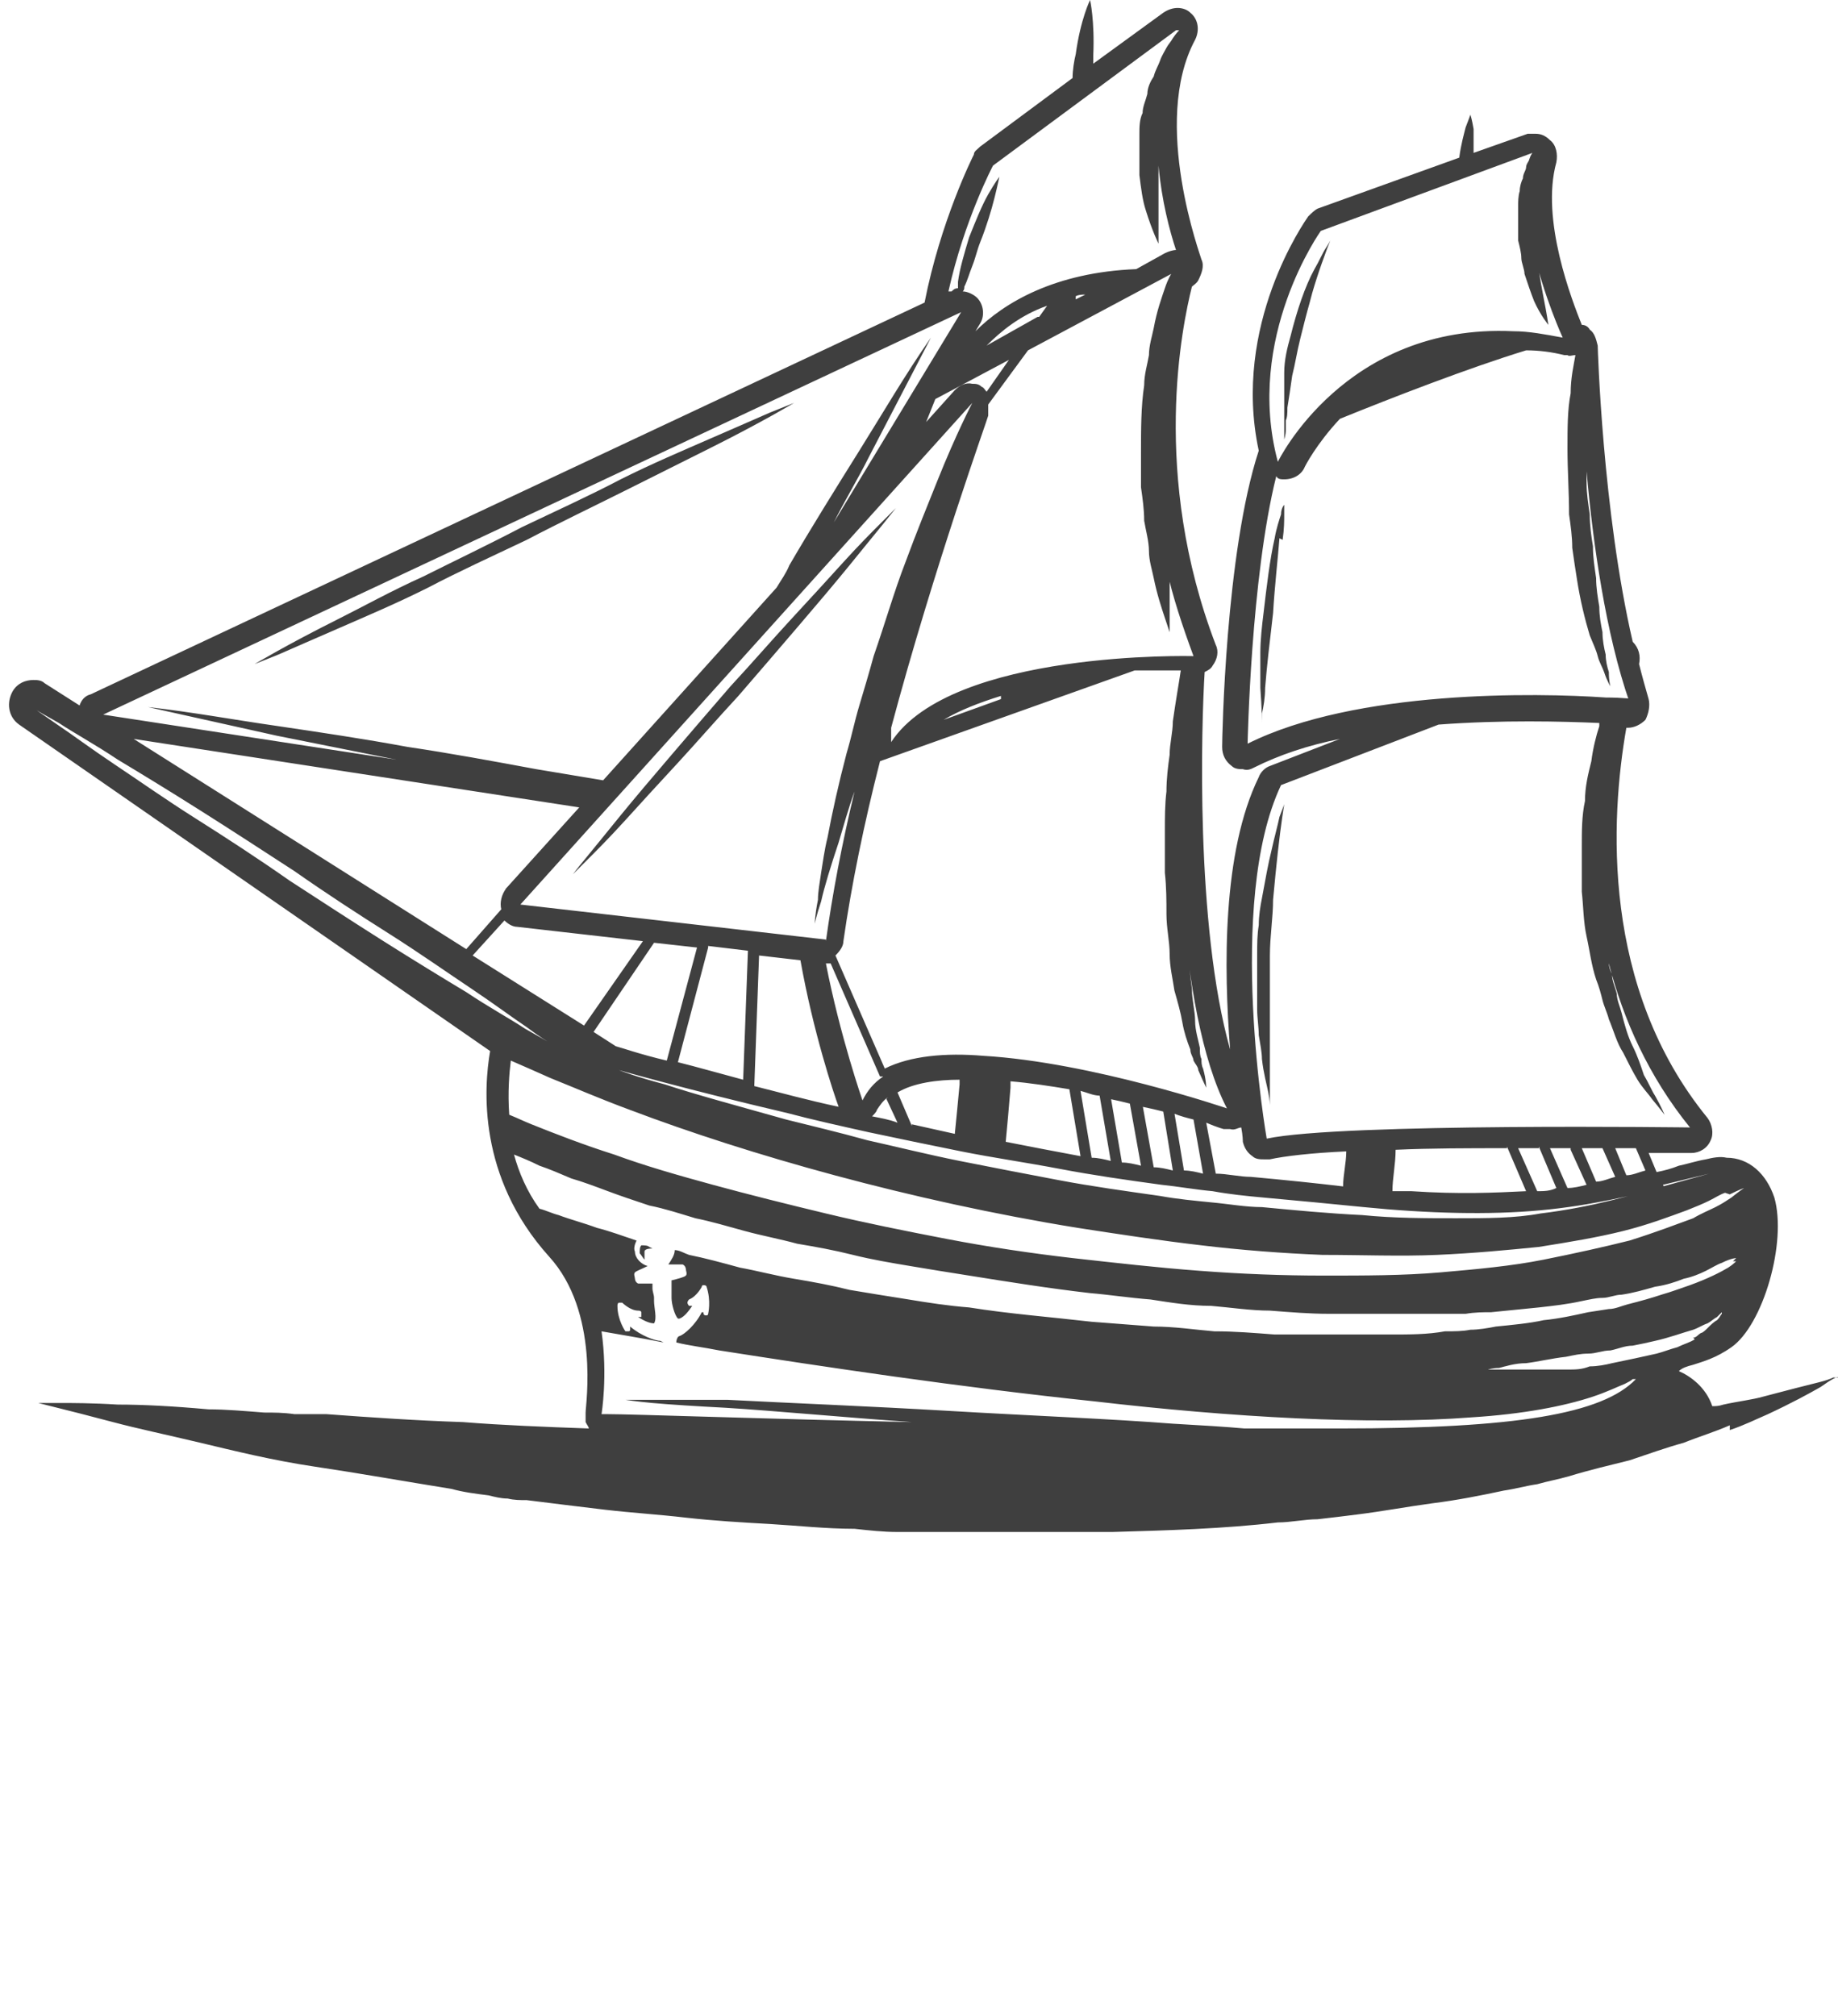 <svg width="795" height="872" viewBox="0 0 795 872" fill="none" xmlns="http://www.w3.org/2000/svg">
<g clip-path="url(#clip0_37_2654)">
<path d="M287.717 541.384C287.717 542.073 287.717 543.45 287.717 544.139C287.717 543.45 287.717 542.073 287.717 541.384C287.717 541.384 288.405 541.384 289.094 541.384H287.717Z" fill="#3F3F3F"/>
<path d="M282.211 540.007C279.458 540.007 278.769 540.695 278.769 541.384C278.769 542.762 278.769 543.45 278.769 544.828C278.081 544.139 277.393 542.762 276.704 542.073C276.704 540.695 276.704 539.318 277.393 538.629C278.769 538.629 280.146 538.629 280.834 539.318L282.211 540.007Z" fill="#3F3F3F"/>
<path d="M307.677 193.549C296.664 199.059 284.274 205.258 270.508 212.146C256.742 219.034 242.287 225.921 227.832 233.498C213.378 240.386 198.235 247.274 185.157 254.162C171.391 261.049 158.313 266.56 147.3 271.381C136.287 276.203 126.651 280.335 120.456 283.091L110.131 287.223C110.131 287.223 113.573 285.157 119.768 281.713C125.962 278.269 134.91 273.448 145.923 267.937C156.936 262.427 169.326 255.539 183.092 249.34C196.858 242.452 211.313 235.564 225.767 227.988C240.222 221.1 255.365 214.212 268.443 207.324C282.209 200.436 295.287 194.926 306.3 190.105C317.313 185.283 326.949 181.151 333.144 178.395L343.469 174.263C343.469 174.263 340.027 176.329 333.832 179.773C327.638 183.217 318.69 188.038 307.677 193.549Z" fill="#3F3F3F"/>
<path d="M253.295 371.254C256.736 367.121 262.243 360.233 268.438 352.657C274.632 345.08 282.204 336.126 290.464 326.483C298.723 316.84 306.983 307.197 315.931 296.865C324.879 287.222 333.827 276.891 342.087 267.937C350.347 258.982 358.607 250.028 364.801 243.14C371.684 235.564 377.191 230.053 381.321 225.921C385.451 221.788 387.516 219.722 387.516 219.722L382.009 226.61C378.568 230.742 373.061 237.63 366.866 245.207C360.671 252.783 353.1 261.737 344.84 271.38C336.581 281.023 328.321 290.666 319.373 300.998C310.425 310.641 301.477 320.973 293.217 329.927C284.957 338.881 276.697 347.835 270.503 354.723C263.62 362.3 258.113 367.81 253.983 371.943C249.853 376.076 247.788 378.142 247.788 378.142C247.788 378.142 249.853 375.387 253.295 371.254Z" fill="#3F3F3F"/>
<path d="M550.651 389.163C550.651 396.74 549.274 405.005 549.274 413.27C549.274 417.403 549.274 421.536 549.274 425.668C549.274 429.801 549.274 433.934 549.274 437.378C549.274 441.511 549.274 444.954 549.274 448.398C549.274 451.842 549.274 455.286 549.274 458.041C549.274 460.796 549.274 464.24 549.274 466.307C549.274 469.062 549.274 471.128 549.274 472.506V478.016C549.274 478.016 549.274 475.95 548.586 472.506C547.897 469.062 546.521 464.24 545.832 458.041C545.832 455.286 545.144 451.842 544.456 447.71C544.456 444.266 543.767 440.133 543.767 436.689C543.767 432.556 543.767 428.424 543.767 424.98C543.767 420.847 543.767 416.714 543.767 412.582C543.767 408.449 543.767 404.316 544.456 400.183C544.456 396.051 545.144 391.918 545.832 388.474C547.209 380.898 548.586 373.321 549.962 367.811C551.339 361.612 552.716 356.79 553.404 353.346C554.78 349.902 555.469 347.836 555.469 347.836C555.469 347.836 554.092 356.101 552.715 368.499C552.027 374.698 551.339 381.586 550.651 389.163Z" fill="#3F3F3F"/>
<path d="M553.404 232.809C552.716 241.763 551.339 253.473 550.651 265.182C549.274 276.891 547.897 288.601 547.209 297.555C547.209 301.688 546.521 305.82 545.832 308.575C545.832 311.331 545.832 312.708 545.832 312.708C545.832 312.708 545.832 306.509 545.144 297.555C545.144 293.422 545.144 287.912 545.144 282.402C545.144 276.891 545.832 270.692 546.521 265.182C547.897 253.473 549.274 241.763 551.339 232.809C552.027 228.676 553.404 224.544 554.092 222.477C554.092 219.722 555.469 218.345 555.469 218.345C555.469 218.345 555.469 219.722 555.469 222.477C555.469 225.233 555.469 228.676 554.78 233.498L553.404 232.809Z" fill="#3F3F3F"/>
<path d="M570.612 117.093C569.235 121.225 567.858 125.358 566.482 130.868C565.105 135.69 563.728 141.2 562.352 146.71C560.975 152.221 560.287 157.042 558.91 162.552C558.222 167.374 557.534 172.195 556.845 176.328C556.845 178.394 556.845 180.461 556.157 181.838V185.971C556.157 188.037 555.469 190.104 555.469 190.104C555.469 190.104 555.469 188.726 555.469 185.971C555.469 183.216 555.469 179.772 555.469 175.639C555.469 173.573 555.469 171.507 555.469 168.752C555.469 166.685 555.469 163.93 555.469 161.175C555.469 155.665 556.845 150.154 558.222 145.333C560.975 134.312 564.417 123.981 568.547 116.404C570.611 112.96 571.988 109.516 573.365 107.45C574.741 105.383 575.43 104.006 575.43 104.006L574.053 107.45C573.365 109.516 571.988 112.96 570.612 117.093Z" fill="#3F3F3F"/>
<path d="M748.195 616.461C742 619.216 735.117 621.283 728.234 624.038C720.662 626.104 713.091 628.859 704.831 631.615C696.571 633.681 687.623 635.747 678.675 638.502C673.857 639.88 669.727 640.569 664.909 641.946C660.091 642.635 655.273 644.013 650.455 644.701C640.818 646.768 630.494 648.834 619.481 650.212C609.156 651.589 598.143 653.656 587.13 655.033C581.623 655.722 576.117 656.411 569.922 657.1C564.416 657.1 558.221 658.477 552.714 658.477C529.312 661.232 505.221 661.921 481.13 662.61C474.935 662.61 468.74 662.61 462.545 662.61C456.351 662.61 450.156 662.61 443.961 662.61C431.571 662.61 419.182 662.61 406.792 662.61H388.208C382.013 662.61 375.818 661.921 369.623 661.232C357.234 661.232 344.844 659.855 333.143 659.166C320.753 658.477 309.052 657.788 296.662 656.411C284.961 655.033 273.26 654.344 261.558 652.967C249.857 651.589 238.844 650.212 227.831 648.834C225.078 648.834 222.325 648.834 219.571 648.145C216.818 648.145 214.065 647.457 211.312 646.768C205.805 646.079 200.299 645.39 195.481 644.013C174.143 640.569 154.87 637.125 136.286 634.37C117.701 631.615 101.182 627.482 86.727 624.038C72.273 620.594 59.195 617.839 48.87 615.084C38.545 612.329 30.286 610.262 24.779 608.885C19.273 607.507 16.52 606.818 16.52 606.818C16.52 606.818 19.961 606.818 25.468 606.818C30.974 606.818 39.922 606.818 50.935 607.507C61.948 607.507 75.026 608.196 90.169 609.573C97.74 609.573 105.312 610.262 114.26 610.951C118.39 610.951 122.519 610.951 127.338 611.64H141.104C159.688 613.017 179.649 614.395 200.299 615.084C217.506 616.461 235.403 617.15 254.675 617.839C254.675 617.15 253.987 616.461 253.299 615.084C253.299 613.706 253.299 612.329 253.299 610.951C253.299 607.507 259.494 567.558 237.468 543.45C206.494 509.011 209.247 470.439 212 454.597L8.26 313.397C3.442 309.953 2.753 303.754 5.507 298.932C7.571 295.488 11.013 294.111 14.454 294.111C15.831 294.111 17.896 294.111 19.273 295.488L34.416 305.131C35.104 303.065 36.48 300.998 39.234 300.31L399.909 130.869C406.792 95.741 420.558 68.19 421.247 66.812C421.247 65.434 422.623 64.746 424 63.368L463.922 33.75C463.922 30.306 464.61 26.174 465.299 23.419C467.364 8.265 471.493 0 471.493 0C471.493 0 473.558 8.954 472.87 24.107C472.87 24.796 472.87 26.174 472.87 27.551L503.156 5.51C505.221 4.133 507.286 3.444 509.351 3.444C511.416 3.444 513.481 4.133 514.857 5.51C518.299 8.265 518.987 13.087 516.922 17.22C497.649 53.036 519.675 111.583 519.675 112.272C521.052 115.027 519.675 118.471 518.299 121.226C517.61 122.603 516.234 123.292 515.545 123.981C511.416 140.512 497.649 205.258 525.87 278.957C527.247 281.712 526.558 285.156 524.494 287.912C523.805 289.289 522.429 289.978 521.052 290.667C519.675 312.708 516.922 400.183 532.065 453.908C529.312 418.78 528.623 368.499 544.455 336.126C545.143 334.06 547.208 331.994 549.273 331.305L579.558 319.596C565.792 322.351 553.403 326.483 542.39 331.994C541.013 332.682 539.636 333.371 537.571 332.682C536.195 332.682 534.13 332.682 532.753 331.305C530 329.239 528.623 326.483 528.623 323.04C528.623 319.596 530 239.008 544.455 194.926C532.753 140.512 564.416 95.741 565.792 93.675C567.169 92.297 568.545 90.919 569.922 90.231L631.182 68.19C631.87 62.679 633.247 57.858 633.935 55.103C635.312 51.659 636 49.592 636 49.592C636 49.592 636.688 51.659 637.377 55.791C637.377 58.547 637.377 61.99 637.377 66.123L660.779 57.858C662.156 57.858 663.532 57.858 664.221 57.858C666.286 57.858 668.351 58.547 670.416 60.613C673.169 62.679 673.857 66.812 673.169 70.256C666.286 95.052 680.052 130.18 684.182 140.512C685.558 140.512 686.935 141.201 687.623 142.578C689.688 143.956 690.377 146.711 691.065 149.466C691.065 150.155 693.13 221.1 706.208 277.58C708.961 280.335 709.649 283.779 708.961 287.223C710.338 292.733 711.714 297.555 713.091 302.376C713.779 305.131 713.091 308.575 711.714 311.33C709.649 313.397 706.896 314.774 704.143 314.774C704.143 314.774 704.143 314.774 703.455 314.774C696.571 354.035 692.442 427.046 738.558 483.526C740.623 486.281 741.312 490.414 739.935 493.169C738.558 496.613 735.117 498.679 731.675 498.679C726.169 498.679 719.974 498.679 713.091 498.679L716.532 506.945C719.974 506.256 722.727 505.567 726.169 504.19C729.61 503.501 733.74 502.123 737.87 501.434C740.623 500.746 744.065 500.057 746.818 500.746C756.455 500.746 764.026 507.633 767.468 517.965C772.974 537.251 762.649 573.068 748.883 582.711C742 587.532 736.494 588.91 732.364 590.288C729.61 590.976 727.545 591.665 726.169 593.043C730.987 595.109 737.87 599.931 740.623 608.196C742 608.196 743.377 608.196 745.442 607.507C751.636 606.13 757.831 605.441 762.649 604.063C772.974 601.308 781.234 599.242 786.74 597.864C789.494 597.175 791.558 596.487 792.935 595.798H795C795 595.109 792.247 596.487 787.429 599.93C782.61 602.686 775.039 606.818 764.714 611.64C759.896 613.706 754.39 616.461 748.195 618.528V616.461ZM25.468 312.708C19.273 309.264 15.831 307.197 15.831 307.197L24.779 313.397C30.974 317.529 39.234 323.728 49.558 330.616C59.883 337.504 71.585 345.769 84.662 354.035C97.74 362.3 111.506 371.254 125.273 380.897C139.039 389.852 152.805 398.806 165.883 407.071C178.961 415.336 191.351 422.913 201.675 429.112C212 436 220.948 440.822 227.143 444.954C233.338 448.398 236.779 450.464 236.779 450.464C236.779 450.464 233.338 448.398 227.831 444.265C221.636 440.133 213.377 433.934 203.052 427.046C192.727 420.158 181.026 411.893 167.948 403.627C154.87 395.362 141.104 386.408 127.338 376.765C113.571 367.81 99.805 358.856 86.727 350.591C73.649 342.325 61.26 334.749 50.935 328.55C40.61 321.662 31.662 316.84 25.468 312.708ZM384.078 474.572C382.013 475.949 380.636 478.016 379.26 480.082C379.26 480.771 377.883 482.148 377.195 482.837C380.636 483.526 384.766 484.215 388.208 485.592L383.39 475.261L384.078 474.572ZM394.403 486.281C400.597 487.659 406.792 489.036 412.987 490.414C413.675 483.526 414.364 476.638 415.052 469.062V466.995C405.416 466.995 395.091 468.373 388.208 472.506L394.403 486.97V486.281ZM380.636 465.618L359.299 416.714C358.61 416.714 357.922 416.714 357.234 416.714C363.429 448.398 373.065 475.949 373.065 475.949C375.13 471.817 377.883 468.373 382.013 465.618H380.636ZM362.74 478.705C360.675 473.194 351.727 446.332 346.221 415.337L328.325 413.27L326.26 469.75C337.273 472.506 349.662 475.949 362.74 478.705ZM357.234 407.071C359.987 387.096 364.117 365.055 369.623 342.325C366.87 349.902 364.805 357.479 362.74 364.367C359.299 374.698 356.545 383.652 355.169 389.852C353.104 396.051 352.416 399.494 352.416 399.494C352.416 399.494 352.416 396.051 353.792 389.163C353.792 385.719 354.481 382.275 355.169 377.453C355.857 373.321 356.545 367.81 357.922 362.3C359.987 351.28 362.74 338.882 366.182 325.795C368.247 318.907 369.623 312.019 371.688 305.131C373.753 298.243 375.818 291.355 377.883 283.779C382.701 270.003 386.831 255.539 391.649 243.141C396.468 230.054 401.286 218.344 405.416 208.013C413.675 187.349 420.558 174.262 420.558 174.262L225.078 391.229L357.234 406.382V407.071ZM404.727 172.196C403.351 175.64 401.974 179.084 400.597 182.528L412.987 168.752C415.052 166.686 417.805 165.308 420.558 165.997C421.935 165.997 423.312 165.997 424.688 167.374C425.377 167.374 426.065 168.752 426.753 169.441L436.39 155.665L404.039 172.885L404.727 172.196ZM449.468 137.068L452.909 132.246C441.208 136.379 432.948 143.267 426.753 149.466L448.779 137.068H449.468ZM218.195 385.03L250.545 349.213L57.818 319.596L201.675 410.515L216.818 393.295C216.13 390.54 216.818 387.096 218.883 384.341L218.195 385.03ZM306.299 409.826L293.221 459.419C301.481 461.485 311.117 464.24 321.442 466.995L323.507 411.204L306.299 409.137V409.826ZM301.481 409.826L282.896 407.76L256.74 446.332L266.377 452.531C269.13 453.22 276.701 455.975 288.403 458.73L301.481 409.826ZM278.078 407.071L223.701 400.872C221.636 400.872 219.571 399.494 218.195 398.117L204.429 413.27L252.61 443.577L278.078 407.071ZM41.299 308.575L171.39 328.55C154.182 325.106 136.974 321.662 119.766 318.218C101.182 314.085 82.597 309.953 64.013 305.82C82.597 307.886 101.182 311.33 120.455 314.085C139.039 316.84 157.623 319.596 176.208 323.04C194.792 325.795 213.377 329.239 231.961 332.682L260.87 337.504L335.896 254.161C337.961 250.717 340.026 247.962 341.403 244.518C351.039 227.987 361.364 211.457 371.688 194.926C382.013 178.395 391.649 161.864 402.662 146.022C393.714 163.242 384.766 180.461 375.818 197.681C371 207.324 365.494 216.278 360.675 225.921L415.74 135.002L41.299 310.641V308.575ZM508.662 13.087L429.507 71.633C429.507 71.633 417.117 95.052 410.234 126.047H411.61C412.299 125.359 412.987 124.67 414.364 124.67C414.364 123.981 414.364 122.603 414.364 121.915C415.052 116.404 417.117 109.517 419.182 102.629C421.935 95.741 424.688 88.853 427.442 84.032C430.195 79.21 432.26 76.455 432.26 76.455C432.26 76.455 431.571 79.899 430.195 85.409C428.818 90.919 426.753 97.807 424 104.695C422.623 108.139 421.935 111.583 420.558 115.027C419.182 118.471 418.493 121.226 417.117 123.981C417.117 124.67 417.117 125.359 416.429 126.047C418.494 126.047 421.247 127.425 422.623 128.803C425.377 131.558 426.065 136.379 424 139.823L421.935 143.267C434.325 130.869 456.351 117.782 491.455 116.404L503.844 109.517C505.221 108.828 507.286 108.139 508.662 108.139C505.909 99.874 502.468 86.787 501.091 71.633C501.091 73.011 501.091 74.389 501.091 75.766C501.091 81.276 501.091 86.098 501.091 90.919C501.091 99.874 501.091 105.384 501.091 105.384C501.091 105.384 498.338 99.874 495.584 90.919C494.208 86.787 493.519 81.276 492.831 75.766C492.831 73.011 492.831 70.256 492.831 66.812C492.831 64.057 492.831 60.613 492.831 57.858C492.831 55.103 492.831 51.659 494.208 48.904C494.208 46.148 495.584 43.393 496.273 40.638C496.273 37.883 497.649 35.128 499.026 33.062C499.714 30.306 501.091 28.24 501.779 26.174C502.468 24.107 503.844 22.041 504.532 20.663C505.221 19.286 506.597 17.908 507.286 16.531C508.662 14.464 510.039 13.087 510.039 13.087H508.662ZM465.299 129.491L469.429 127.425C468.052 127.425 466.675 127.425 465.299 128.114V129.491ZM505.909 243.829C505.909 245.207 505.909 246.585 505.909 248.651C505.909 252.095 505.909 255.539 505.909 258.983C505.909 261.738 505.909 264.493 505.909 266.559C505.909 270.692 505.909 273.447 505.909 273.447C505.909 273.447 505.221 271.381 503.844 267.248C502.468 263.115 500.403 256.916 499.026 250.028C498.338 246.585 496.961 242.452 496.961 238.319C496.961 234.186 495.584 229.365 494.896 225.232C494.896 220.411 494.208 215.589 493.52 210.768C493.52 205.946 493.52 201.125 493.52 195.615C493.52 185.972 493.52 175.64 494.896 166.686C494.896 161.864 496.273 157.731 496.961 153.599C496.961 149.466 498.338 145.333 499.026 141.889C500.403 134.313 502.468 128.803 503.844 124.67C505.221 120.537 506.597 118.471 506.597 118.471L444.649 151.532L427.442 174.951C427.442 176.329 427.442 177.706 427.442 179.773C427.442 180.461 404.039 245.207 385.455 314.774C385.455 318.907 385.455 320.973 385.455 320.973C411.61 281.024 516.234 283.779 516.234 283.779C511.416 270.692 507.286 258.294 504.532 245.896L505.909 243.829ZM408.169 311.33L432.948 302.376V300.998C424 303.754 415.052 307.197 408.169 311.33ZM513.481 391.229C513.481 398.117 513.481 405.694 514.169 411.893C514.169 417.403 514.857 422.224 515.545 427.735C515.545 432.556 516.922 437.378 516.922 441.51C516.922 445.643 518.299 449.776 518.987 453.22C518.987 455.286 518.987 456.664 519.675 458.041C519.675 459.419 519.675 460.796 520.364 462.174C521.74 466.995 521.74 470.439 521.74 470.439C521.74 470.439 520.364 467.684 518.299 462.863C518.299 461.485 516.922 460.107 516.234 458.73C516.234 457.352 514.857 455.975 514.857 453.908C513.481 450.464 512.104 446.332 511.416 442.199C510.727 438.066 509.351 433.245 507.974 428.423C507.286 423.602 505.909 418.092 505.909 412.581C505.909 407.071 504.532 401.561 504.532 395.362C504.532 389.852 504.532 383.652 503.844 377.453C503.844 371.254 503.844 365.744 503.844 359.545C503.844 354.035 503.844 347.836 504.532 342.325C504.532 336.815 505.221 331.305 505.909 326.483C505.909 321.662 507.286 316.84 507.286 312.019C508.662 302.376 510.039 294.799 510.727 289.978C505.221 289.978 498.338 289.978 490.766 289.978L380.636 329.239C373.753 356.101 368.247 382.964 364.805 407.071C364.805 409.137 363.429 411.204 361.364 413.27L382.701 462.174C393.714 456.664 408.857 455.286 425.377 456.664C472.182 459.419 530.688 479.393 530.688 479.393C519.675 458.041 514.169 424.291 511.416 390.54L513.481 391.229ZM462.545 471.128C454.286 469.75 445.338 468.373 437.078 467.684C437.078 468.373 437.078 469.75 437.078 470.439C436.39 478.705 435.701 486.97 435.013 493.858C445.338 495.924 456.351 497.991 467.364 500.057L462.545 471.128ZM472.182 500.746C474.935 500.746 477.688 501.434 480.442 502.123L475.623 473.883C472.87 473.883 470.117 472.506 467.364 471.817L472.182 500.746ZM480.442 474.572L485.26 502.812C488.013 502.812 490.766 503.501 493.52 504.19L488.701 477.327C485.948 476.638 483.195 475.949 479.753 475.261L480.442 474.572ZM494.208 478.016L499.026 504.878C501.779 504.878 504.532 505.567 507.286 506.256L503.156 480.771C500.403 480.082 497.649 479.393 494.208 478.705V478.016ZM507.974 481.46L512.104 506.256C514.857 506.256 517.61 506.945 520.364 507.633L516.234 484.215C513.481 483.526 510.727 482.837 507.286 481.46H507.974ZM537.571 493.858C537.571 493.858 537.571 491.103 536.883 487.659C535.507 487.659 534.13 489.036 532.065 488.348C531.377 488.348 530.688 488.348 529.312 488.348C529.312 488.348 526.558 487.659 521.74 485.592L525.87 507.633C530.688 507.633 536.195 509.011 541.013 509.011C556.156 510.389 569.234 511.766 580.935 513.144C580.935 508.322 582.312 502.812 582.312 497.991C567.169 498.679 555.468 500.057 549.273 501.434C548.584 501.434 547.896 501.434 546.52 501.434C545.143 501.434 543.078 501.434 541.701 500.057C539.636 498.679 538.26 496.613 537.571 493.858ZM664.909 106.761C664.909 108.139 664.909 109.517 664.909 110.205C664.909 112.272 664.909 115.027 665.597 117.093C666.286 121.226 666.974 125.359 667.662 128.803C669.039 135.69 669.727 140.512 669.727 140.512C669.727 140.512 666.286 136.379 663.532 130.18C662.156 126.736 660.779 122.603 659.403 118.471C659.403 116.404 658.026 113.649 658.026 111.583C658.026 109.517 657.338 106.761 656.649 104.006C656.649 99.185 656.649 94.363 656.649 89.542C656.649 87.475 656.649 84.72 657.338 82.654C657.338 80.588 658.026 78.521 658.714 77.144C658.714 75.077 660.091 73.7 660.091 72.322C660.091 70.945 661.468 69.567 661.468 68.878C662.156 66.812 662.844 66.123 662.844 66.123L571.299 99.874C571.299 99.874 538.26 146.022 552.714 199.747C552.714 199.747 581.623 139.823 654.584 143.267C661.468 143.267 668.351 144.645 675.922 146.022C675.922 146.022 667.662 128.114 662.844 106.761H664.909ZM704.831 303.754C694.506 274.136 689 234.875 686.247 203.88V208.701C686.247 213.523 686.935 217.656 687.623 222.477C687.623 227.299 688.312 232.12 689 236.253C689 241.074 689.688 245.207 690.377 250.028C690.377 254.161 691.065 258.294 691.753 262.427C691.753 266.559 692.442 270.003 693.13 273.447C693.13 276.891 693.818 280.335 694.506 283.09C694.506 285.845 695.195 288.6 695.883 290.667C695.883 294.799 696.571 296.866 696.571 296.866C696.571 296.866 695.195 294.799 693.818 290.667C693.13 288.6 691.753 286.534 691.065 283.779C690.377 281.024 689 278.269 687.623 274.825C685.558 267.937 683.494 259.671 682.117 250.717C681.429 246.585 680.74 241.763 680.052 236.942C680.052 232.12 679.364 227.299 678.675 222.477C678.675 212.834 677.987 203.191 677.987 194.237C677.987 185.283 677.987 177.017 679.364 170.13C679.364 163.242 680.74 157.731 681.429 153.599C680.052 153.599 678.675 154.288 677.987 153.599C677.987 153.599 677.299 153.599 676.61 153.599C671.104 152.221 665.597 151.532 660.091 151.532C635.312 159.109 601.584 172.196 579.558 181.15C569.234 192.171 564.416 201.814 564.416 201.814C563.039 205.258 559.597 207.324 555.468 207.324C554.091 207.324 552.714 207.324 552.026 205.946C541.013 250.028 539.636 321.662 539.636 321.662C586.442 298.243 664.909 299.621 694.506 301.687C702.078 301.687 706.896 302.376 706.896 302.376L704.831 303.754ZM730.987 487.659C713.091 465.618 702.078 440.822 695.883 416.714C695.883 418.092 696.571 420.158 697.26 421.536C697.26 424.291 698.636 427.046 699.325 429.801C699.325 432.556 700.701 435.311 701.39 438.066C702.766 443.577 704.143 448.398 706.208 452.531C708.273 456.664 709.649 460.796 711.026 464.929C713.091 468.373 714.468 471.817 715.844 473.883C718.597 478.705 719.974 482.149 719.974 482.149C719.974 482.149 717.909 479.393 714.468 475.261C713.091 473.194 710.338 470.439 708.273 466.995C706.208 463.551 704.143 459.419 702.078 455.286C699.325 451.153 697.948 445.643 695.883 440.822C695.195 438.066 693.818 435.311 693.13 432.556C692.442 429.801 691.753 427.046 690.377 423.602C688.312 417.403 687.623 411.204 686.247 405.005C684.87 398.806 684.87 391.918 684.182 385.719C684.182 378.831 684.182 372.632 684.182 365.744C684.182 359.545 684.182 352.657 685.558 346.458C685.558 340.259 686.935 334.749 688.312 329.239C689 323.728 690.377 318.218 691.753 314.085C691.753 314.085 691.753 313.397 691.753 312.708C675.922 312.019 649.766 311.33 622.234 313.397L554.091 339.57C530 390.54 547.896 492.48 547.896 492.48C580.247 485.592 732.364 487.659 732.364 487.659H730.987ZM693.13 496.613C690.377 496.613 686.935 496.613 684.182 496.613L690.377 511.077C693.13 511.077 695.883 509.7 698.636 509.011L693.13 496.613ZM703.455 508.322C706.208 508.322 708.961 506.945 711.714 506.256L707.584 496.613C704.831 496.613 701.39 496.613 698.636 496.613L703.455 508.322ZM679.364 496.613C676.61 496.613 673.169 496.613 670.416 496.613L677.987 513.833C680.74 513.833 683.494 513.144 686.247 512.455L679.364 497.302V496.613ZM665.597 496.613C662.844 496.613 659.403 496.613 656.649 496.613L664.909 515.21C667.662 515.21 670.416 515.21 673.169 513.833L665.597 495.924V496.613ZM651.831 496.613C635.312 496.613 618.792 496.613 603.649 497.302C603.649 503.501 602.273 509.7 602.273 515.21C605.026 515.21 607.779 515.21 610.532 515.21C631.182 516.588 646.325 515.899 660.091 515.21L651.831 495.924V496.613ZM719.974 513.833C706.896 516.588 689 521.409 666.286 523.476C644.26 525.542 617.416 524.853 589.883 522.098C576.117 520.72 561.662 519.343 546.52 517.965C538.948 517.276 532.065 516.588 524.494 515.21C516.922 514.521 509.351 513.144 502.468 512.455C487.325 510.389 472.87 508.322 458.416 505.567C443.961 502.812 429.507 500.746 415.74 497.991C401.974 495.235 388.896 492.48 375.818 489.725C363.429 486.97 351.039 484.215 340.714 481.46C296.662 471.128 267.753 462.863 267.753 462.863C267.753 462.863 274.636 465.618 287.714 469.062C300.104 473.194 318 478.016 340.026 484.215C351.039 486.97 362.74 489.725 375.13 493.169C387.52 495.924 401.286 499.368 415.052 502.123C428.818 504.878 443.273 507.634 457.727 510.389C472.182 513.144 487.325 515.21 501.779 517.276C509.351 518.654 516.922 519.343 523.805 520.032C531.377 520.72 538.948 522.098 545.831 522.098C560.286 523.476 574.74 524.853 589.195 525.542C602.961 526.919 616.727 526.919 629.805 526.919C642.883 526.919 655.273 526.919 666.286 524.853C689 522.098 706.896 516.588 719.286 513.144C731.675 509.7 739.247 507.633 739.247 507.633L719.286 512.455L719.974 513.833ZM746.13 515.899C744.065 516.588 742 517.965 739.247 519.343C736.494 520.72 733.052 522.098 729.61 523.476C722.039 526.231 713.091 529.675 702.078 532.43C691.065 535.185 678.675 537.251 665.597 539.318C651.831 540.695 637.377 542.073 621.545 542.761C605.714 543.45 589.195 542.761 571.987 542.761C554.779 542.073 536.883 540.695 519.675 538.629C501.779 536.562 483.883 533.807 465.987 531.052C393.714 519.343 323.507 499.368 272.571 480.082C259.494 475.261 248.481 470.439 238.156 466.306C231.961 463.551 225.766 460.796 220.948 458.73C220.26 464.24 219.571 472.506 220.26 482.149C223.701 483.526 226.455 484.904 229.896 486.281C240.221 490.414 252.61 495.235 265.688 499.368C278.766 504.19 293.221 508.322 308.364 512.455C323.507 516.588 340.026 520.72 357.234 524.853C374.442 528.986 391.649 532.43 409.545 535.874C427.442 539.318 446.026 542.073 463.922 544.139C482.507 546.205 500.403 548.272 518.987 549.649C536.883 551.027 554.779 551.716 572.675 551.716C589.883 551.716 607.091 551.716 622.922 550.338C638.753 548.961 653.896 547.583 667.662 544.828C681.429 542.073 693.818 539.318 704.831 536.562C715.844 533.119 724.792 529.675 732.364 526.919C735.805 524.853 739.247 523.476 742 522.098C744.753 520.72 746.818 519.343 748.883 517.965C752.325 515.21 754.39 513.833 754.39 513.833C754.39 513.833 752.325 514.521 748.195 516.588L746.13 515.899ZM749.571 545.517C750.26 544.828 750.948 544.139 750.948 544.139C750.948 544.139 748.883 544.139 744.753 546.205C742.688 546.894 740.623 548.272 737.87 549.649C735.117 551.027 731.675 552.404 728.234 553.093C724.792 554.471 720.662 555.848 715.844 556.537C711.026 557.915 706.208 559.292 701.39 559.981C698.636 559.981 695.883 561.359 693.13 561.359C690.377 561.359 687.623 562.047 684.182 562.736C677.987 564.114 671.792 564.803 665.597 565.491C658.714 566.18 651.831 566.869 644.948 567.558C641.507 567.558 638.065 567.558 633.935 568.246C630.494 568.246 626.364 568.246 622.922 568.246C615.351 568.246 607.779 568.246 599.519 568.246C591.26 568.246 583.688 568.246 574.74 568.246C566.481 568.246 558.221 567.558 549.273 566.869C541.013 566.869 532.065 565.491 523.805 564.803C514.857 564.803 506.597 563.425 497.649 562.047C488.701 561.359 479.753 559.981 471.493 559.292C453.597 557.226 436.39 554.471 419.182 551.716C410.234 550.338 401.974 548.961 393.714 547.583C385.455 546.205 377.195 544.828 368.935 542.761C360.675 540.695 353.104 539.318 344.844 537.94C337.273 535.874 329.701 534.496 322.13 532.43C314.558 530.363 307.675 528.297 300.792 526.919C293.909 524.853 287.714 522.787 280.831 521.409C274.636 519.343 268.442 517.276 262.935 515.21C257.429 513.144 251.922 511.077 247.104 509.7C242.286 507.634 237.468 505.567 233.338 504.19C229.208 502.123 225.766 500.746 222.325 499.368C224.39 506.945 227.831 515.21 233.338 522.787C236.091 523.476 238.844 524.853 241.597 525.542C247.104 527.608 252.61 528.986 258.117 531.052C263.623 532.43 269.13 534.496 275.325 536.562C274.636 537.94 273.948 540.006 274.636 541.384C274.636 544.139 277.39 546.894 280.143 547.583C277.39 548.961 275.325 549.649 274.636 550.338C273.948 551.027 274.636 552.404 274.636 553.093C274.636 553.093 274.636 554.471 276.013 555.16C276.701 555.16 279.455 555.16 282.208 555.16C282.208 555.848 282.208 556.537 282.208 557.226C282.208 558.604 282.896 559.981 282.896 561.359C282.896 561.359 282.896 562.047 282.896 562.736C282.896 565.491 284.273 570.313 282.896 572.379C280.831 572.379 278.078 571.002 276.013 569.624H277.39C277.39 568.935 277.39 568.246 277.39 567.558C277.39 567.558 277.39 566.869 276.013 566.869C272.571 566.869 269.13 563.425 269.13 563.425C269.13 563.425 268.442 563.425 267.753 563.425C267.753 563.425 267.065 563.425 267.065 564.803C267.065 571.002 270.507 575.823 270.507 575.823C270.507 575.823 271.195 575.823 271.883 575.823C271.883 575.823 272.571 575.823 272.571 575.134V573.757C277.39 577.889 283.584 579.956 285.649 579.956C285.649 579.956 285.649 579.956 287.026 580.645C276.701 578.578 267.753 577.201 260.182 575.823C262.935 595.109 260.182 611.64 260.182 611.64C260.182 611.64 260.182 611.64 262.247 611.64C273.948 611.64 330.39 613.706 394.403 615.084C364.805 613.017 335.896 610.262 313.87 608.885C300.792 608.196 289.779 607.507 282.208 606.818C274.636 606.13 270.507 605.441 270.507 605.441C270.507 605.441 274.636 605.441 282.896 605.441C287.026 605.441 291.156 605.441 296.662 605.441C302.169 605.441 308.364 605.441 314.558 605.441C340.714 606.818 375.818 608.196 410.922 610.262C446.026 612.329 481.13 613.706 507.286 615.773C519.675 616.461 530.688 617.15 538.26 617.839C554.091 617.839 568.545 617.839 579.558 617.839C655.273 617.839 693.13 611.64 707.584 596.487H706.208C705.519 597.175 704.143 597.864 702.766 598.553C699.325 599.931 695.195 601.997 689 604.063C676.61 608.196 658.714 611.64 636.688 613.017C592.636 616.461 532.753 613.017 473.558 606.13C414.364 599.931 355.169 590.976 311.117 584.089C304.234 582.711 298.039 582.022 292.532 580.645C292.532 579.267 293.221 577.889 293.909 577.889C295.974 577.201 300.792 573.068 303.545 567.558H304.234C304.234 568.935 304.922 568.935 305.61 568.935C305.61 568.935 306.299 568.935 306.299 568.246C306.299 568.246 307.675 562.736 305.61 556.537C305.61 556.537 305.61 555.848 304.234 555.848C304.234 555.848 303.545 555.848 303.545 556.537C303.545 556.537 301.481 560.67 298.039 562.047C298.039 562.047 297.351 562.736 297.351 563.425C297.351 563.425 297.351 564.114 298.039 564.803H299.416C298.039 566.869 295.974 569.624 293.909 570.313C293.909 570.313 293.909 570.313 293.221 570.313C291.844 568.935 290.468 564.114 290.468 561.359V559.981C290.468 558.604 290.468 557.226 290.468 555.848C290.468 555.848 290.468 554.471 290.468 553.782C293.221 553.093 295.974 552.404 296.662 551.716C297.351 551.027 296.662 549.649 296.662 548.961C296.662 548.961 296.662 547.583 295.286 546.894C294.597 546.894 291.844 546.894 289.091 546.894C290.468 544.828 291.844 542.761 291.844 540.695C293.909 540.695 295.974 542.073 298.039 542.761C304.922 544.139 312.494 546.205 320.065 548.272C327.636 549.649 335.208 551.716 343.468 553.093C351.727 554.471 359.299 555.848 367.558 557.915C375.818 559.292 384.078 560.67 393.026 562.047C401.286 563.425 410.234 564.803 419.182 565.491C436.39 568.246 454.286 569.624 472.182 571.69C481.13 572.379 490.078 573.068 499.026 573.757C507.974 573.757 516.922 575.134 525.182 575.823C534.13 575.823 542.39 576.512 551.338 577.201C560.286 577.201 568.545 577.201 576.805 577.201C585.065 577.201 593.325 577.201 601.584 577.201C609.844 577.201 617.416 577.201 624.987 575.823C629.117 575.823 632.558 575.823 636 575.134C639.442 575.134 643.571 574.446 647.013 573.757C653.896 573.068 661.468 572.379 667.662 571.002C674.545 570.313 680.74 568.935 686.935 567.558L695.883 566.18C698.636 566.18 701.39 564.803 704.143 564.114C709.649 562.736 714.468 561.359 718.597 559.981C723.416 558.604 726.857 557.226 730.987 555.848C738.558 553.093 744.065 550.338 747.506 548.272C749.571 546.894 750.26 546.205 750.948 545.517H749.571ZM732.364 578.578C733.74 578.578 734.429 577.201 735.805 576.512C736.494 576.512 737.87 575.134 738.558 574.446C739.935 573.068 741.312 571.69 742.688 571.002C744.065 569.624 744.065 568.935 744.753 568.246C744.753 567.558 744.753 566.869 744.753 566.869C744.753 566.869 744.753 566.869 744.753 567.558C744.753 567.558 743.377 568.935 742.688 569.624C741.312 570.313 739.935 571.69 738.558 572.379C736.494 573.068 734.429 574.445 732.364 575.134C727.545 576.512 722.039 578.578 715.844 579.956C713.091 580.645 709.649 581.333 706.208 582.022C702.766 582.022 700.013 583.4 696.571 584.089C693.13 584.089 690.377 585.466 686.935 585.466C683.494 585.466 680.74 586.155 677.299 586.844C671.104 587.532 665.597 588.91 660.091 589.599C655.273 589.599 651.143 590.976 648.39 591.665C645.636 591.665 643.571 592.354 643.571 592.354C643.571 592.354 644.948 592.354 648.39 592.354C651.143 592.354 655.273 592.354 660.779 592.354C663.532 592.354 666.286 592.354 669.039 592.354C671.792 592.354 675.234 592.354 677.987 592.354C681.429 592.354 684.182 592.354 687.623 590.976C691.065 590.976 694.507 590.288 697.26 589.599C704.143 588.221 710.338 586.844 716.532 585.466C719.286 584.777 722.727 583.4 725.481 582.711C728.234 581.333 730.987 580.645 733.052 579.267L732.364 578.578Z" fill="#3F3F3F"/>
</g>
<defs>
<clipPath id="clip0_37_2654">
<rect width="795" height="872" fill="white" transform="matrix(-1 0 0 1 795 0)"/>
</clipPath>
</defs>
</svg>
